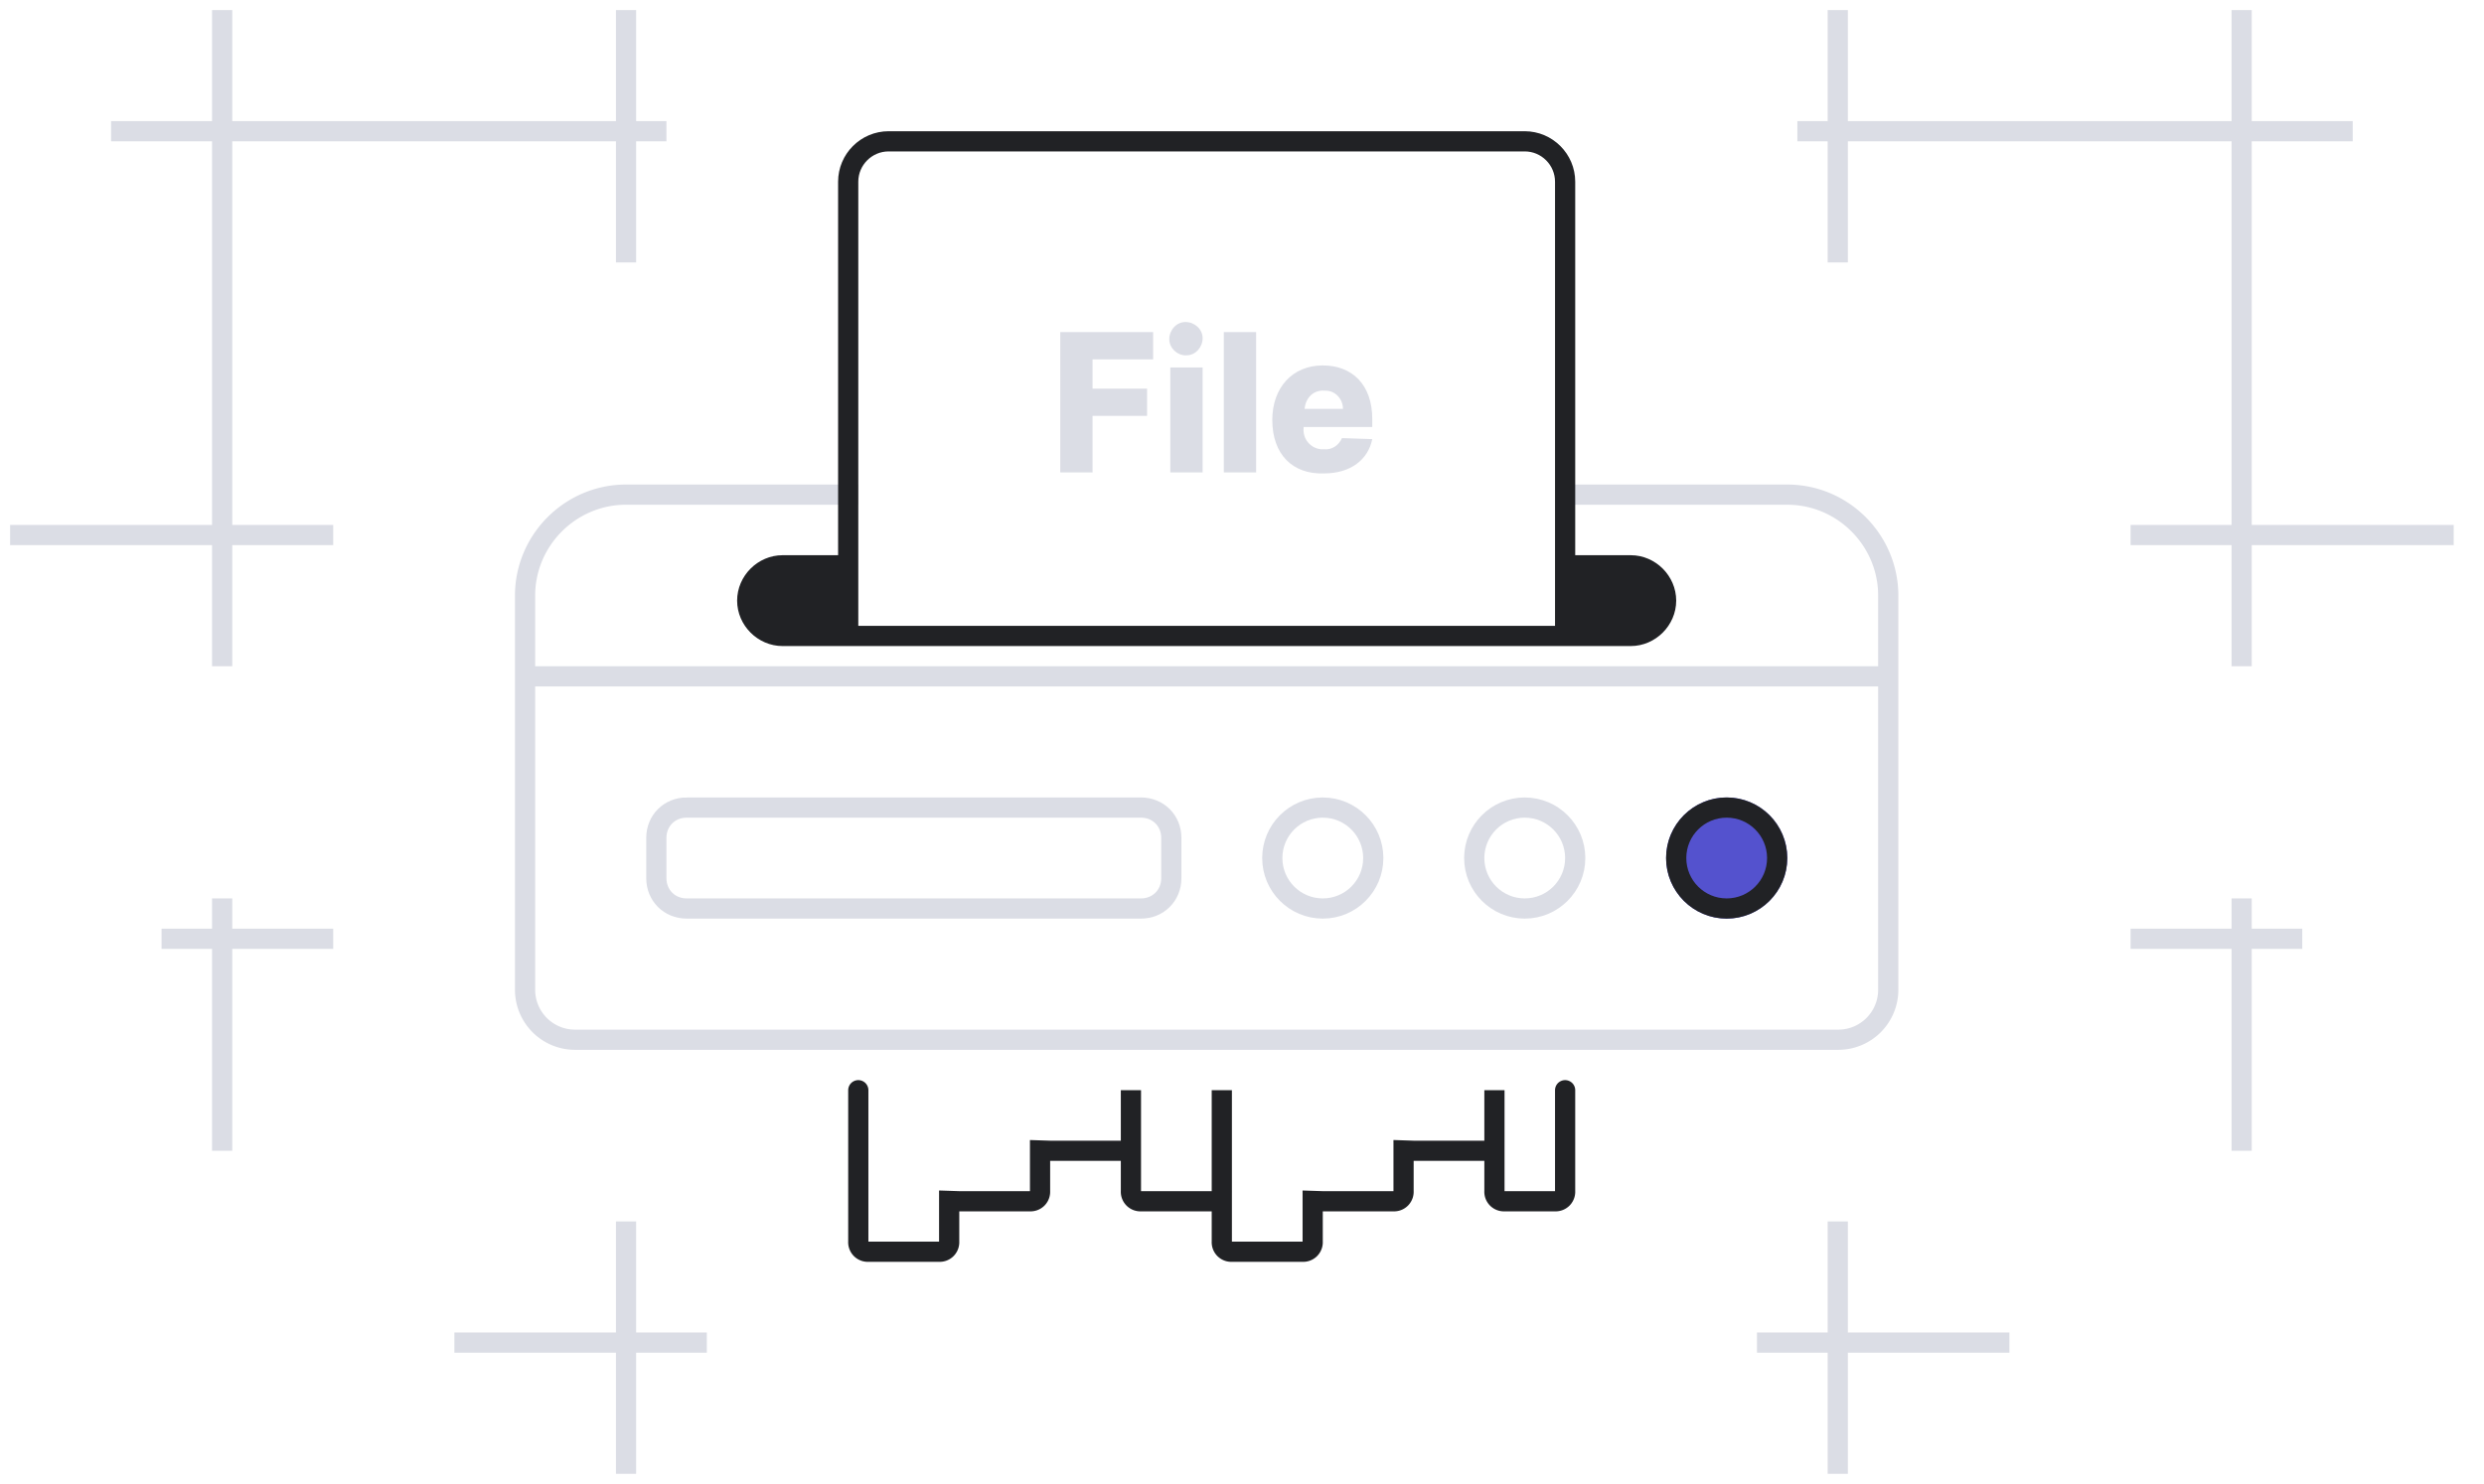 <svg xmlns="http://www.w3.org/2000/svg" xmlns:xlink="http://www.w3.org/1999/xlink" viewBox="0 0 246 147"><defs><path id="a" d="M0 0h246v147H0z"/></defs><clipPath id="b"><use xlink:href="#a"/></clipPath><g clip-path="url(#b)"><g fill="none" stroke-width="2"><path d="M85 108v15a.94.94 0 001 1h7a.94.94 0 001-1v-5a.94.94 0 001 1h7a.94.94 0 001-1v-5a.94.94 0 001 1h7a.94.94 0 001-1v-5 10a.94.94 0 001 1h7a.94.94 0 001-1v-10 15a.94.94 0 001 1h7a.94.94 0 001-1v-5a.94.94 0 001 1h7a.94.94 0 001-1v-5a.94.94 0 001 1h7a.94.94 0 001-1v-5 10a.94.94 0 001 1h5a.94.94 0 001-1v-10" stroke="#212225" stroke-linecap="round"/><path d="M154.2 49H177c5.5 0 10 4.5 10 10v39a4.95 4.95 0 01-5 5H57a4.95 4.95 0 01-5-5V59c0-5.5 4.5-10 10-10h23M52 67h135" stroke="#dbdde5"/></g><path d="M77.4 63.2c-3.7 0-3.7-6.9-2-6.9l9.2-.4v7.2l-7.2.1zm77.6-.7v-5.9l7.6.1c1.6 0 3.5 6 0 6s-7.6-.2-7.6-.2z" fill="#212225"/><path d="M154.1 56h7.4c1.9 0 3.5 1.6 3.5 3.5s-1.6 3.5-3.5 3.5h-84c-1.9 0-3.5-1.6-3.5-3.5s1.6-3.5 3.5-3.5h7.4" fill="none" stroke="#212225" stroke-width="2"/><circle cx="171" cy="85" r="6" fill="#5452CE"/><g fill="none" stroke-width="2"><circle cx="171" cy="85" r="5" stroke="#212225"/><g stroke="#dbdde5"><circle cx="151" cy="85" r="5"/><circle cx="131" cy="85" r="5"/><path d="M68 80h45c1.7 0 3 1.3 3 3v4c0 1.7-1.3 3-3 3H68c-1.7 0-3-1.3-3-3v-4c0-1.7 1.3-3 3-3z"/></g><path d="M84 63V18c0-2.2 1.8-4 4-4h63c2.2 0 4 1.8 4 4v45" stroke="#212225"/></g><path d="M126 41.6c0-3.2 2-5.4 5-5.4 2.9 0 4.9 1.9 4.9 5.3v.8h-6.8v.1c-.1 1.1.7 2 1.7 2.1h.3c.8.1 1.5-.4 1.8-1.1l3 .1c-.4 2-2.1 3.4-4.8 3.4-3.1.1-5.1-1.9-5.1-5.3zm3.2-1.1h3.8c0-1-.8-1.8-1.7-1.8h-.1c-1.1-.1-1.9.7-2 1.8zm-13.3 6.3V36.4h3.2v10.4h-3.2zm-10.9 0V32.9h9.2v2.7h-6v2.9h5.4v2.7h-5.4v5.6H105zm16.2 0V32.9h3.2v13.9h-3.2zm-5.4-13.2c0-.9.7-1.7 1.6-1.7s1.7.7 1.7 1.6-.7 1.7-1.6 1.7h-.1c-.8 0-1.6-.7-1.6-1.6zM181 146v-12h-7v-2h7v-11h2v11h16v2h-16v12h-2zm-120 0v-12H45v-2h16v-11h2v11h7v2h-7v12h-2zm160-32V94h-10v-2h10v-3h2v3h5v2h-5v20h-2zm-200 0V94h-5v-2h5v-3h2v3h10v2H23v20h-2zm200-48V54h-10v-2h10V14h-38v12h-2V14h-3v-2h3V1h2v11h38V1h2v11h10v2h-10v38h20v2h-20v12h-2zM21 66V54H1v-2h20V14H11v-2h10V1h2v11h38V1h2v11h3v2h-3v12h-2V14H23v38h10v2H23v12h-2z" fill="#dbdde5"/></g></svg>